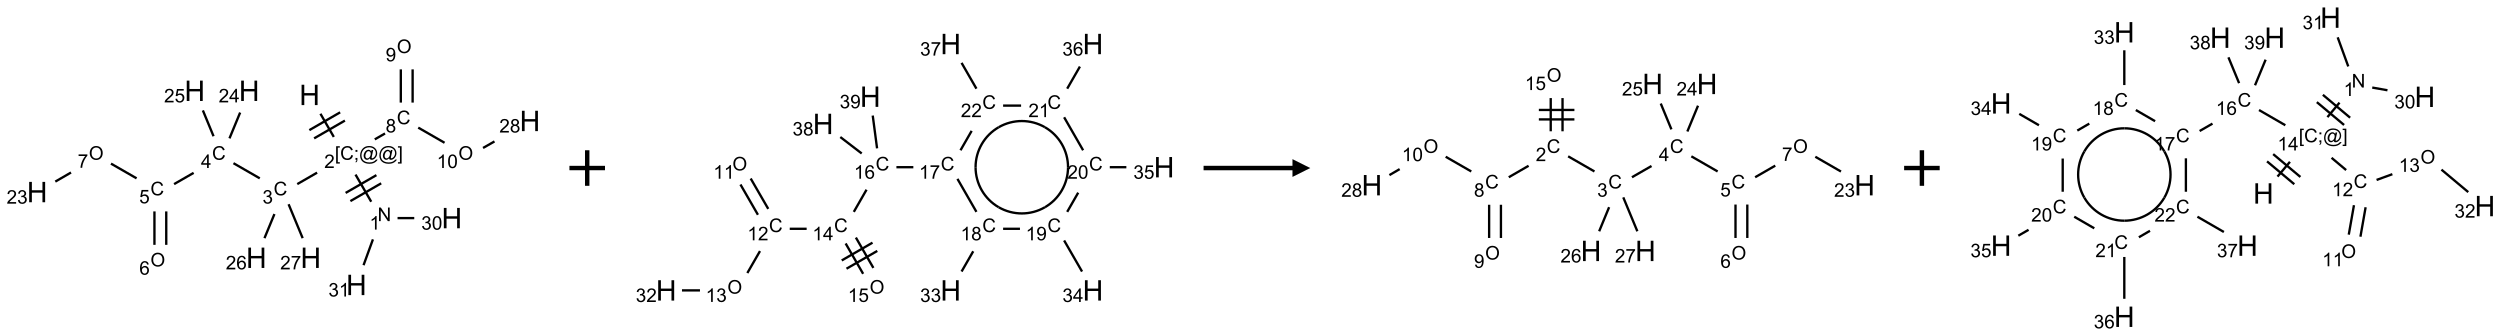 <?xml version="1.0" encoding="UTF-8"?>
<svg xmlns="http://www.w3.org/2000/svg" xmlns:xlink="http://www.w3.org/1999/xlink" width="1406" height="189" viewBox="0 0 1406 189">
<defs>
<g>
<g id="glyph-0-0">
<path d="M 2 0 L 2 -10 L 10 -10 L 10 0 Z M 2.25 -0.25 L 9.75 -0.25 L 9.75 -9.75 L 2.25 -9.75 Z M 2.25 -0.25 "/>
</g>
<g id="glyph-0-1">
<path d="M 1.281 0 L 1.281 -11.453 L 2.797 -11.453 L 2.797 -6.75 L 8.75 -6.75 L 8.75 -11.453 L 10.266 -11.453 L 10.266 0 L 8.75 0 L 8.75 -5.398 L 2.797 -5.398 L 2.797 0 Z M 1.281 0 "/>
</g>
<g id="glyph-1-0">
<path d="M 1.332 0 L 1.332 -6.668 L 6.668 -6.668 L 6.668 0 Z M 1.5 -0.168 L 6.5 -0.168 L 6.5 -6.5 L 1.5 -6.5 Z M 1.5 -0.168 "/>
</g>
<g id="glyph-1-1">
<path d="M 0.723 2.121 L 0.723 -7.637 L 2.793 -7.637 L 2.793 -6.859 L 1.66 -6.859 L 1.66 1.344 L 2.793 1.344 L 2.793 2.121 Z M 0.723 2.121 "/>
</g>
<g id="glyph-1-2">
<path d="M 6.27 -2.676 L 7.281 -2.422 C 7.07 -1.594 6.688 -0.961 6.137 -0.523 C 5.586 -0.086 4.914 0.129 4.121 0.129 C 3.297 0.129 2.629 -0.039 2.113 -0.371 C 1.598 -0.707 1.203 -1.191 0.934 -1.828 C 0.664 -2.465 0.531 -3.145 0.531 -3.875 C 0.531 -4.672 0.684 -5.363 0.988 -5.957 C 1.293 -6.547 1.723 -6.996 2.285 -7.305 C 2.844 -7.613 3.461 -7.766 4.137 -7.766 C 4.898 -7.766 5.543 -7.57 6.062 -7.184 C 6.582 -6.793 6.945 -6.246 7.152 -5.543 L 6.156 -5.309 C 5.98 -5.863 5.723 -6.266 5.387 -6.52 C 5.051 -6.773 4.625 -6.902 4.113 -6.902 C 3.527 -6.902 3.039 -6.762 2.645 -6.48 C 2.25 -6.199 1.973 -5.82 1.812 -5.348 C 1.652 -4.871 1.574 -4.383 1.574 -3.879 C 1.574 -3.23 1.668 -2.664 1.855 -2.18 C 2.047 -1.695 2.34 -1.332 2.738 -1.094 C 3.137 -0.855 3.57 -0.734 4.035 -0.734 C 4.602 -0.734 5.082 -0.898 5.473 -1.223 C 5.867 -1.551 6.133 -2.035 6.27 -2.676 Z M 6.27 -2.676 "/>
</g>
<g id="glyph-1-3">
<path d="M 0.949 -4.465 L 0.949 -5.531 L 2.016 -5.531 L 2.016 -4.465 Z M 0.949 0 L 0.949 -1.066 L 2.016 -1.066 L 2.016 0 C 2.016 0.391 1.945 0.711 1.809 0.949 C 1.668 1.191 1.449 1.379 1.145 1.512 L 0.887 1.109 C 1.082 1.023 1.23 0.895 1.324 0.727 C 1.418 0.559 1.469 0.316 1.48 0 Z M 0.949 0 "/>
</g>
<g id="glyph-1-4">
<path d="M 6.047 -0.848 C 5.82 -0.59 5.57 -0.379 5.289 -0.223 C 5.008 -0.062 4.73 0.016 4.449 0.016 C 4.141 0.016 3.84 -0.074 3.547 -0.254 C 3.254 -0.434 3.02 -0.715 2.836 -1.09 C 2.652 -1.465 2.562 -1.875 2.562 -2.324 C 2.562 -2.875 2.703 -3.43 2.988 -3.98 C 3.27 -4.535 3.621 -4.953 4.043 -5.23 C 4.461 -5.508 4.871 -5.645 5.266 -5.645 C 5.566 -5.645 5.855 -5.566 6.129 -5.41 C 6.402 -5.25 6.641 -5.012 6.84 -4.688 L 7.016 -5.496 L 7.949 -5.496 L 7.199 -2 C 7.094 -1.516 7.043 -1.246 7.043 -1.191 C 7.043 -1.098 7.078 -1.02 7.148 -0.949 C 7.219 -0.883 7.305 -0.848 7.406 -0.848 C 7.59 -0.848 7.832 -0.953 8.129 -1.168 C 8.527 -1.445 8.84 -1.816 9.07 -2.285 C 9.301 -2.75 9.418 -3.234 9.418 -3.73 C 9.418 -4.309 9.27 -4.852 8.973 -5.355 C 8.676 -5.859 8.23 -6.262 7.645 -6.562 C 7.055 -6.863 6.406 -7.016 5.691 -7.016 C 4.879 -7.016 4.137 -6.824 3.465 -6.445 C 2.793 -6.066 2.273 -5.52 1.902 -4.809 C 1.535 -4.098 1.348 -3.34 1.348 -2.527 C 1.348 -1.676 1.535 -0.941 1.902 -0.328 C 2.273 0.285 2.809 0.742 3.508 1.035 C 4.207 1.328 4.984 1.473 5.832 1.473 C 6.742 1.473 7.504 1.32 8.121 1.016 C 8.734 0.711 9.195 0.34 9.5 -0.098 L 10.441 -0.098 C 10.266 0.266 9.961 0.637 9.531 1.016 C 9.102 1.395 8.59 1.695 7.996 1.914 C 7.402 2.133 6.688 2.246 5.848 2.246 C 5.078 2.246 4.367 2.145 3.715 1.949 C 3.066 1.75 2.512 1.453 2.051 1.055 C 1.594 0.656 1.25 0.199 1.016 -0.316 C 0.723 -0.973 0.578 -1.684 0.578 -2.441 C 0.578 -3.289 0.75 -4.098 1.098 -4.863 C 1.523 -5.805 2.125 -6.527 2.902 -7.027 C 3.684 -7.527 4.629 -7.777 5.738 -7.777 C 6.602 -7.777 7.375 -7.602 8.059 -7.246 C 8.746 -6.895 9.285 -6.371 9.684 -5.672 C 10.02 -5.07 10.188 -4.418 10.188 -3.715 C 10.188 -2.707 9.832 -1.812 9.125 -1.031 C 8.492 -0.328 7.801 0.02 7.051 0.02 C 6.812 0.02 6.617 -0.016 6.473 -0.09 C 6.324 -0.16 6.215 -0.266 6.145 -0.402 C 6.102 -0.488 6.066 -0.637 6.047 -0.848 Z M 3.527 -2.262 C 3.527 -1.785 3.641 -1.414 3.863 -1.152 C 4.09 -0.887 4.348 -0.754 4.641 -0.754 C 4.836 -0.754 5.039 -0.812 5.254 -0.93 C 5.469 -1.047 5.676 -1.219 5.871 -1.449 C 6.066 -1.676 6.23 -1.969 6.355 -2.32 C 6.48 -2.672 6.543 -3.027 6.543 -3.379 C 6.543 -3.852 6.426 -4.219 6.191 -4.48 C 5.957 -4.738 5.672 -4.871 5.332 -4.871 C 5.109 -4.871 4.902 -4.812 4.707 -4.699 C 4.512 -4.586 4.32 -4.406 4.137 -4.156 C 3.953 -3.906 3.805 -3.602 3.691 -3.246 C 3.582 -2.887 3.527 -2.559 3.527 -2.262 Z M 3.527 -2.262 "/>
</g>
<g id="glyph-1-5">
<path d="M 2.27 2.121 L 0.203 2.121 L 0.203 1.344 L 1.332 1.344 L 1.332 -6.859 L 0.203 -6.859 L 0.203 -7.637 L 2.27 -7.637 Z M 2.27 2.121 "/>
</g>
<g id="glyph-1-6">
<path d="M 5.371 -0.902 L 5.371 0 L 0.324 0 C 0.316 -0.227 0.352 -0.441 0.434 -0.652 C 0.562 -0.996 0.766 -1.332 1.051 -1.668 C 1.332 -2 1.742 -2.387 2.277 -2.824 C 3.105 -3.504 3.668 -4.043 3.957 -4.441 C 4.25 -4.84 4.395 -5.215 4.395 -5.566 C 4.395 -5.938 4.262 -6.254 3.996 -6.508 C 3.73 -6.762 3.387 -6.891 2.957 -6.891 C 2.508 -6.891 2.145 -6.754 1.875 -6.484 C 1.605 -6.215 1.469 -5.84 1.465 -5.359 L 0.5 -5.457 C 0.566 -6.176 0.812 -6.727 1.246 -7.102 C 1.676 -7.477 2.254 -7.668 2.98 -7.668 C 3.711 -7.668 4.293 -7.465 4.719 -7.059 C 5.145 -6.652 5.359 -6.148 5.359 -5.547 C 5.359 -5.242 5.297 -4.941 5.172 -4.645 C 5.047 -4.352 4.84 -4.039 4.551 -3.715 C 4.262 -3.387 3.777 -2.938 3.105 -2.371 C 2.543 -1.898 2.18 -1.578 2.02 -1.41 C 1.859 -1.242 1.73 -1.07 1.625 -0.902 Z M 5.371 -0.902 "/>
</g>
<g id="glyph-1-7">
<path d="M 0.812 0 L 0.812 -7.637 L 1.848 -7.637 L 5.859 -1.641 L 5.859 -7.637 L 6.828 -7.637 L 6.828 0 L 5.793 0 L 1.781 -6 L 1.781 0 Z M 0.812 0 "/>
</g>
<g id="glyph-1-8">
<path d="M 3.973 0 L 3.035 0 L 3.035 -5.973 C 2.809 -5.758 2.516 -5.543 2.148 -5.328 C 1.781 -5.113 1.453 -4.953 1.16 -4.844 L 1.16 -5.75 C 1.684 -5.996 2.145 -6.297 2.535 -6.645 C 2.93 -6.996 3.207 -7.336 3.371 -7.668 L 3.973 -7.668 Z M 3.973 0 "/>
</g>
<g id="glyph-1-9">
<path d="M 0.449 -2.016 L 1.387 -2.141 C 1.492 -1.609 1.676 -1.227 1.934 -0.992 C 2.191 -0.758 2.508 -0.641 2.879 -0.641 C 3.32 -0.641 3.695 -0.793 3.996 -1.098 C 4.301 -1.402 4.453 -1.781 4.453 -2.234 C 4.453 -2.664 4.312 -3.02 4.031 -3.301 C 3.75 -3.578 3.391 -3.719 2.957 -3.719 C 2.781 -3.719 2.562 -3.684 2.297 -3.613 L 2.402 -4.438 C 2.465 -4.43 2.516 -4.426 2.551 -4.426 C 2.949 -4.426 3.312 -4.531 3.629 -4.738 C 3.949 -4.949 4.109 -5.27 4.109 -5.703 C 4.109 -6.047 3.992 -6.332 3.762 -6.559 C 3.527 -6.785 3.227 -6.895 2.859 -6.895 C 2.496 -6.895 2.191 -6.781 1.949 -6.551 C 1.707 -6.324 1.547 -5.98 1.48 -5.52 L 0.543 -5.688 C 0.656 -6.316 0.918 -6.805 1.324 -7.148 C 1.73 -7.492 2.234 -7.668 2.84 -7.668 C 3.254 -7.668 3.641 -7.578 3.988 -7.398 C 4.34 -7.219 4.609 -6.977 4.793 -6.668 C 4.98 -6.359 5.074 -6.031 5.074 -5.684 C 5.074 -5.352 4.984 -5.051 4.809 -4.781 C 4.629 -4.512 4.367 -4.297 4.02 -4.137 C 4.473 -4.031 4.824 -3.816 5.074 -3.488 C 5.324 -3.16 5.449 -2.75 5.449 -2.254 C 5.449 -1.59 5.203 -1.023 4.719 -0.559 C 4.234 -0.098 3.617 0.137 2.875 0.137 C 2.203 0.137 1.648 -0.062 1.207 -0.465 C 0.762 -0.863 0.512 -1.379 0.449 -2.016 Z M 0.449 -2.016 "/>
</g>
<g id="glyph-1-10">
<path d="M 0.441 -3.766 C 0.441 -4.668 0.535 -5.395 0.723 -5.945 C 0.906 -6.496 1.184 -6.922 1.551 -7.219 C 1.918 -7.516 2.375 -7.668 2.934 -7.668 C 3.344 -7.668 3.703 -7.586 4.012 -7.418 C 4.32 -7.254 4.574 -7.016 4.777 -6.707 C 4.977 -6.395 5.137 -6.016 5.25 -5.57 C 5.363 -5.125 5.422 -4.523 5.422 -3.766 C 5.422 -2.871 5.328 -2.148 5.145 -1.598 C 4.961 -1.047 4.688 -0.621 4.32 -0.32 C 3.953 -0.02 3.492 0.129 2.934 0.129 C 2.195 0.129 1.617 -0.133 1.199 -0.66 C 0.695 -1.297 0.441 -2.332 0.441 -3.766 Z M 1.406 -3.766 C 1.406 -2.512 1.555 -1.68 1.848 -1.262 C 2.141 -0.848 2.5 -0.641 2.934 -0.641 C 3.363 -0.641 3.727 -0.848 4.02 -1.266 C 4.312 -1.684 4.457 -2.516 4.457 -3.766 C 4.457 -5.023 4.312 -5.859 4.02 -6.27 C 3.727 -6.684 3.359 -6.891 2.922 -6.891 C 2.492 -6.891 2.148 -6.707 1.891 -6.344 C 1.566 -5.879 1.406 -5.02 1.406 -3.766 Z M 1.406 -3.766 "/>
</g>
<g id="glyph-1-11">
<path d="M 3.449 0 L 3.449 -1.828 L 0.137 -1.828 L 0.137 -2.688 L 3.621 -7.637 L 4.387 -7.637 L 4.387 -2.688 L 5.418 -2.688 L 5.418 -1.828 L 4.387 -1.828 L 4.387 0 Z M 3.449 -2.688 L 3.449 -6.129 L 1.059 -2.688 Z M 3.449 -2.688 "/>
</g>
<g id="glyph-1-12">
<path d="M 0.441 -2 L 1.426 -2.082 C 1.5 -1.605 1.668 -1.242 1.934 -1.004 C 2.199 -0.762 2.52 -0.641 2.895 -0.641 C 3.348 -0.641 3.73 -0.812 4.043 -1.152 C 4.355 -1.492 4.512 -1.941 4.512 -2.504 C 4.512 -3.039 4.359 -3.461 4.059 -3.77 C 3.758 -4.078 3.367 -4.234 2.879 -4.234 C 2.578 -4.234 2.305 -4.164 2.062 -4.027 C 1.82 -3.891 1.629 -3.715 1.488 -3.496 L 0.609 -3.609 L 1.348 -7.531 L 5.145 -7.531 L 5.145 -6.637 L 2.098 -6.637 L 1.688 -4.582 C 2.145 -4.902 2.625 -5.062 3.129 -5.062 C 3.797 -5.062 4.359 -4.832 4.816 -4.371 C 5.277 -3.91 5.504 -3.312 5.504 -2.59 C 5.504 -1.898 5.305 -1.301 4.902 -0.797 C 4.41 -0.18 3.742 0.129 2.895 0.129 C 2.199 0.129 1.633 -0.062 1.195 -0.453 C 0.758 -0.844 0.504 -1.359 0.441 -2 Z M 0.441 -2 "/>
</g>
<g id="glyph-1-13">
<path d="M 0.516 -3.719 C 0.516 -4.984 0.855 -5.977 1.535 -6.695 C 2.215 -7.414 3.094 -7.77 4.172 -7.77 C 4.875 -7.77 5.512 -7.602 6.078 -7.266 C 6.645 -6.93 7.074 -6.461 7.371 -5.855 C 7.668 -5.254 7.816 -4.57 7.816 -3.809 C 7.816 -3.035 7.66 -2.34 7.348 -1.73 C 7.035 -1.117 6.594 -0.656 6.02 -0.34 C 5.449 -0.027 4.828 0.129 4.168 0.129 C 3.449 0.129 2.805 -0.043 2.238 -0.391 C 1.672 -0.738 1.246 -1.211 0.953 -1.812 C 0.66 -2.414 0.516 -3.047 0.516 -3.719 Z M 1.559 -3.703 C 1.559 -2.781 1.805 -2.059 2.301 -1.527 C 2.793 -1 3.414 -0.734 4.16 -0.734 C 4.922 -0.734 5.547 -1 6.039 -1.535 C 6.531 -2.07 6.777 -2.828 6.777 -3.812 C 6.777 -4.434 6.672 -4.977 6.461 -5.441 C 6.25 -5.902 5.945 -6.262 5.539 -6.52 C 5.133 -6.773 4.68 -6.902 4.176 -6.902 C 3.461 -6.902 2.848 -6.656 2.332 -6.164 C 1.816 -5.672 1.559 -4.852 1.559 -3.703 Z M 1.559 -3.703 "/>
</g>
<g id="glyph-1-14">
<path d="M 5.309 -5.766 L 4.375 -5.691 C 4.293 -6.059 4.172 -6.328 4.02 -6.496 C 3.766 -6.762 3.453 -6.895 3.082 -6.895 C 2.785 -6.895 2.523 -6.812 2.297 -6.645 C 2 -6.43 1.77 -6.117 1.598 -5.703 C 1.43 -5.289 1.34 -4.703 1.332 -3.938 C 1.559 -4.281 1.836 -4.535 2.16 -4.703 C 2.488 -4.871 2.828 -4.953 3.188 -4.953 C 3.812 -4.953 4.344 -4.723 4.785 -4.262 C 5.223 -3.801 5.441 -3.207 5.441 -2.48 C 5.441 -2 5.34 -1.555 5.133 -1.145 C 4.926 -0.73 4.641 -0.418 4.281 -0.199 C 3.922 0.02 3.512 0.129 3.051 0.129 C 2.27 0.129 1.633 -0.156 1.141 -0.73 C 0.648 -1.305 0.402 -2.254 0.402 -3.574 C 0.402 -5.051 0.672 -6.121 1.219 -6.793 C 1.695 -7.375 2.336 -7.668 3.141 -7.668 C 3.742 -7.668 4.234 -7.5 4.617 -7.16 C 5 -6.824 5.23 -6.359 5.309 -5.766 Z M 1.48 -2.473 C 1.48 -2.152 1.547 -1.844 1.684 -1.547 C 1.82 -1.25 2.016 -1.027 2.262 -0.871 C 2.508 -0.719 2.766 -0.641 3.035 -0.641 C 3.434 -0.641 3.773 -0.801 4.059 -1.121 C 4.344 -1.441 4.484 -1.875 4.484 -2.422 C 4.484 -2.949 4.344 -3.367 4.062 -3.668 C 3.781 -3.973 3.426 -4.125 3 -4.125 C 2.578 -4.125 2.219 -3.973 1.922 -3.668 C 1.625 -3.363 1.48 -2.969 1.48 -2.473 Z M 1.48 -2.473 "/>
</g>
<g id="glyph-1-15">
<path d="M 0.504 -6.637 L 0.504 -7.535 L 5.449 -7.535 L 5.449 -6.809 C 4.961 -6.289 4.48 -5.602 4.004 -4.746 C 3.527 -3.887 3.156 -3.004 2.895 -2.098 C 2.707 -1.461 2.59 -0.762 2.535 0 L 1.574 0 C 1.582 -0.602 1.703 -1.328 1.926 -2.176 C 2.152 -3.027 2.477 -3.848 2.898 -4.637 C 3.32 -5.426 3.77 -6.094 4.246 -6.637 Z M 0.504 -6.637 "/>
</g>
<g id="glyph-1-16">
<path d="M 1.887 -4.141 C 1.496 -4.281 1.207 -4.484 1.02 -4.75 C 0.832 -5.016 0.738 -5.328 0.738 -5.699 C 0.738 -6.254 0.938 -6.719 1.34 -7.098 C 1.738 -7.477 2.27 -7.668 2.934 -7.668 C 3.598 -7.668 4.137 -7.473 4.543 -7.086 C 4.949 -6.699 5.152 -6.227 5.152 -5.672 C 5.152 -5.316 5.059 -5.008 4.871 -4.746 C 4.688 -4.484 4.406 -4.281 4.027 -4.141 C 4.496 -3.988 4.852 -3.742 5.098 -3.402 C 5.34 -3.062 5.465 -2.656 5.465 -2.184 C 5.465 -1.531 5.234 -0.98 4.77 -0.535 C 4.309 -0.09 3.703 0.129 2.949 0.129 C 2.195 0.129 1.586 -0.094 1.125 -0.539 C 0.664 -0.984 0.434 -1.543 0.434 -2.207 C 0.434 -2.703 0.559 -3.121 0.809 -3.457 C 1.062 -3.793 1.422 -4.02 1.887 -4.141 Z M 1.699 -5.73 C 1.699 -5.367 1.812 -5.074 2.047 -4.844 C 2.281 -4.613 2.582 -4.5 2.953 -4.5 C 3.312 -4.5 3.609 -4.613 3.84 -4.84 C 4.07 -5.066 4.188 -5.348 4.188 -5.676 C 4.188 -6.02 4.07 -6.309 3.832 -6.543 C 3.594 -6.777 3.297 -6.895 2.941 -6.895 C 2.586 -6.895 2.289 -6.781 2.051 -6.551 C 1.816 -6.324 1.699 -6.047 1.699 -5.73 Z M 1.395 -2.203 C 1.395 -1.938 1.461 -1.676 1.586 -1.426 C 1.711 -1.176 1.902 -0.984 2.152 -0.848 C 2.402 -0.711 2.672 -0.641 2.957 -0.641 C 3.406 -0.641 3.777 -0.785 4.066 -1.074 C 4.359 -1.363 4.504 -1.727 4.504 -2.172 C 4.504 -2.625 4.355 -2.996 4.055 -3.293 C 3.754 -3.586 3.379 -3.734 2.926 -3.734 C 2.484 -3.734 2.121 -3.59 1.832 -3.297 C 1.543 -3.004 1.395 -2.641 1.395 -2.203 Z M 1.395 -2.203 "/>
</g>
<g id="glyph-1-17">
<path d="M 0.582 -1.766 L 1.484 -1.848 C 1.562 -1.426 1.707 -1.117 1.922 -0.926 C 2.137 -0.734 2.414 -0.641 2.75 -0.641 C 3.039 -0.641 3.289 -0.707 3.508 -0.84 C 3.727 -0.973 3.902 -1.148 4.043 -1.367 C 4.18 -1.586 4.297 -1.887 4.391 -2.262 C 4.484 -2.637 4.531 -3.016 4.531 -3.406 C 4.531 -3.449 4.531 -3.512 4.527 -3.594 C 4.34 -3.297 4.082 -3.055 3.758 -2.867 C 3.434 -2.68 3.082 -2.59 2.703 -2.59 C 2.07 -2.59 1.535 -2.816 1.098 -3.277 C 0.66 -3.734 0.441 -4.34 0.441 -5.09 C 0.441 -5.863 0.672 -6.484 1.129 -6.957 C 1.586 -7.43 2.156 -7.668 2.844 -7.668 C 3.34 -7.668 3.793 -7.531 4.207 -7.266 C 4.617 -7 4.93 -6.617 5.145 -6.121 C 5.355 -5.629 5.465 -4.91 5.465 -3.973 C 5.465 -2.996 5.359 -2.223 5.145 -1.645 C 4.934 -1.066 4.617 -0.625 4.199 -0.324 C 3.781 -0.02 3.293 0.129 2.73 0.129 C 2.133 0.129 1.645 -0.035 1.266 -0.367 C 0.887 -0.699 0.66 -1.164 0.582 -1.766 Z M 4.422 -5.137 C 4.422 -5.676 4.277 -6.102 3.992 -6.418 C 3.707 -6.734 3.359 -6.891 2.957 -6.891 C 2.543 -6.891 2.18 -6.719 1.871 -6.379 C 1.562 -6.039 1.406 -5.598 1.406 -5.059 C 1.406 -4.57 1.555 -4.176 1.848 -3.871 C 2.141 -3.566 2.5 -3.418 2.934 -3.418 C 3.367 -3.418 3.723 -3.57 4.004 -3.871 C 4.281 -4.176 4.422 -4.598 4.422 -5.137 Z M 4.422 -5.137 "/>
</g>
</g>
</defs>
<path fill="none" stroke-width="0.033" stroke-linecap="butt" stroke-linejoin="miter" stroke="rgb(0%, 0%, 0%)" stroke-opacity="1" stroke-miterlimit="10" d="M 3.983 0.899 L 4.171 1.225 " transform="matrix(40, 0, 0, 40, 20.898, 28.018)"/>
<path fill="none" stroke-width="0.033" stroke-linecap="butt" stroke-linejoin="miter" stroke="rgb(0%, 0%, 0%)" stroke-opacity="1" stroke-miterlimit="10" d="M 3.894 1.245 L 4.327 0.995 " transform="matrix(40, 0, 0, 40, 20.898, 28.018)"/>
<path fill="none" stroke-width="0.033" stroke-linecap="butt" stroke-linejoin="miter" stroke="rgb(0%, 0%, 0%)" stroke-opacity="1" stroke-miterlimit="10" d="M 3.827 1.129 L 4.26 0.879 " transform="matrix(40, 0, 0, 40, 20.898, 28.018)"/>
<path fill="none" stroke-width="0.033" stroke-linecap="butt" stroke-linejoin="miter" stroke="rgb(0%, 0%, 0%)" stroke-opacity="1" stroke-miterlimit="10" d="M 4.476 1.754 L 4.697 2.136 " transform="matrix(40, 0, 0, 40, 20.898, 28.018)"/>
<path fill="none" stroke-width="0.033" stroke-linecap="butt" stroke-linejoin="miter" stroke="rgb(0%, 0%, 0%)" stroke-opacity="1" stroke-miterlimit="10" d="M 4.404 2.127 L 4.837 1.877 " transform="matrix(40, 0, 0, 40, 20.898, 28.018)"/>
<path fill="none" stroke-width="0.033" stroke-linecap="butt" stroke-linejoin="miter" stroke="rgb(0%, 0%, 0%)" stroke-opacity="1" stroke-miterlimit="10" d="M 4.337 2.012 L 4.77 1.762 " transform="matrix(40, 0, 0, 40, 20.898, 28.018)"/>
<path fill="none" stroke-width="0.033" stroke-linecap="butt" stroke-linejoin="miter" stroke="rgb(0%, 0%, 0%)" stroke-opacity="1" stroke-miterlimit="10" d="M 5.067 2.366 L 5.302 2.366 " transform="matrix(40, 0, 0, 40, 20.898, 28.018)"/>
<path fill="none" stroke-width="0.033" stroke-linecap="butt" stroke-linejoin="miter" stroke="rgb(0%, 0%, 0%)" stroke-opacity="1" stroke-miterlimit="10" d="M 4.721 2.665 L 4.589 3.028 " transform="matrix(40, 0, 0, 40, 20.898, 28.018)"/>
<path fill="none" stroke-width="0.033" stroke-linecap="butt" stroke-linejoin="miter" stroke="rgb(0%, 0%, 0%)" stroke-opacity="1" stroke-miterlimit="10" d="M 3.936 1.727 L 3.657 1.888 " transform="matrix(40, 0, 0, 40, 20.898, 28.018)"/>
<path fill="none" stroke-width="0.033" stroke-linecap="butt" stroke-linejoin="miter" stroke="rgb(0%, 0%, 0%)" stroke-opacity="1" stroke-miterlimit="10" d="M 3.13 1.807 L 2.76 1.594 " transform="matrix(40, 0, 0, 40, 20.898, 28.018)"/>
<path fill="none" stroke-width="0.033" stroke-linecap="butt" stroke-linejoin="miter" stroke="rgb(0%, 0%, 0%)" stroke-opacity="1" stroke-miterlimit="10" d="M 2.2 1.73 L 1.925 1.888 " transform="matrix(40, 0, 0, 40, 20.898, 28.018)"/>
<path fill="none" stroke-width="0.033" stroke-linecap="butt" stroke-linejoin="miter" stroke="rgb(0%, 0%, 0%)" stroke-opacity="1" stroke-miterlimit="10" d="M 1.649 2.272 L 1.649 2.742 " transform="matrix(40, 0, 0, 40, 20.898, 28.018)"/>
<path fill="none" stroke-width="0.033" stroke-linecap="butt" stroke-linejoin="miter" stroke="rgb(0%, 0%, 0%)" stroke-opacity="1" stroke-miterlimit="10" d="M 1.815 2.272 L 1.815 2.742 " transform="matrix(40, 0, 0, 40, 20.898, 28.018)"/>
<path fill="none" stroke-width="0.033" stroke-linecap="butt" stroke-linejoin="miter" stroke="rgb(0%, 0%, 0%)" stroke-opacity="1" stroke-miterlimit="10" d="M 1.398 1.807 L 1.038 1.6 " transform="matrix(40, 0, 0, 40, 20.898, 28.018)"/>
<path fill="none" stroke-width="0.033" stroke-linecap="butt" stroke-linejoin="miter" stroke="rgb(0%, 0%, 0%)" stroke-opacity="1" stroke-miterlimit="10" d="M 0.476 1.725 L 0.255 1.853 " transform="matrix(40, 0, 0, 40, 20.898, 28.018)"/>
<path fill="none" stroke-width="0.033" stroke-linecap="butt" stroke-linejoin="miter" stroke="rgb(0%, 0%, 0%)" stroke-opacity="1" stroke-miterlimit="10" d="M 2.704 1.245 L 2.854 0.882 " transform="matrix(40, 0, 0, 40, 20.898, 28.018)"/>
<path fill="none" stroke-width="0.033" stroke-linecap="butt" stroke-linejoin="miter" stroke="rgb(0%, 0%, 0%)" stroke-opacity="1" stroke-miterlimit="10" d="M 2.48 1.215 L 2.33 0.852 " transform="matrix(40, 0, 0, 40, 20.898, 28.018)"/>
<path fill="none" stroke-width="0.033" stroke-linecap="butt" stroke-linejoin="miter" stroke="rgb(0%, 0%, 0%)" stroke-opacity="1" stroke-miterlimit="10" d="M 3.336 2.309 L 3.196 2.648 " transform="matrix(40, 0, 0, 40, 20.898, 28.018)"/>
<path fill="none" stroke-width="0.033" stroke-linecap="butt" stroke-linejoin="miter" stroke="rgb(0%, 0%, 0%)" stroke-opacity="1" stroke-miterlimit="10" d="M 3.535 2.171 L 3.733 2.648 " transform="matrix(40, 0, 0, 40, 20.898, 28.018)"/>
<path fill="none" stroke-width="0.033" stroke-linecap="butt" stroke-linejoin="miter" stroke="rgb(0%, 0%, 0%)" stroke-opacity="1" stroke-miterlimit="10" d="M 4.747 1.259 L 4.891 1.176 " transform="matrix(40, 0, 0, 40, 20.898, 28.018)"/>
<path fill="none" stroke-width="0.033" stroke-linecap="butt" stroke-linejoin="miter" stroke="rgb(0%, 0%, 0%)" stroke-opacity="1" stroke-miterlimit="10" d="M 5.279 0.742 L 5.279 0.275 " transform="matrix(40, 0, 0, 40, 20.898, 28.018)"/>
<path fill="none" stroke-width="0.033" stroke-linecap="butt" stroke-linejoin="miter" stroke="rgb(0%, 0%, 0%)" stroke-opacity="1" stroke-miterlimit="10" d="M 5.113 0.742 L 5.113 0.275 " transform="matrix(40, 0, 0, 40, 20.898, 28.018)"/>
<path fill="none" stroke-width="0.033" stroke-linecap="butt" stroke-linejoin="miter" stroke="rgb(0%, 0%, 0%)" stroke-opacity="1" stroke-miterlimit="10" d="M 5.358 1.094 L 5.728 1.307 " transform="matrix(40, 0, 0, 40, 20.898, 28.018)"/>
<path fill="none" stroke-width="0.033" stroke-linecap="butt" stroke-linejoin="miter" stroke="rgb(0%, 0%, 0%)" stroke-opacity="1" stroke-miterlimit="10" d="M 6.269 1.38 L 6.43 1.288 " transform="matrix(40, 0, 0, 40, 20.898, 28.018)"/>
<g fill="rgb(0%, 0%, 0%)" fill-opacity="1">
<use xlink:href="#glyph-0-1" x="168.332" y="59.105"/>
</g>
<g fill="rgb(0%, 0%, 0%)" fill-opacity="1">
<use xlink:href="#glyph-1-1" x="188.316" y="89.871"/>
<use xlink:href="#glyph-1-2" x="191.28" y="89.871"/>
<use xlink:href="#glyph-1-3" x="198.983" y="89.871"/>
<use xlink:href="#glyph-1-4" x="201.947" y="89.871"/>
<use xlink:href="#glyph-1-4" x="212.775" y="89.871"/>
<use xlink:href="#glyph-1-5" x="223.603" y="89.871"/>
</g>
<g fill="rgb(0%, 0%, 0%)" fill-opacity="1">
<use xlink:href="#glyph-1-6" x="182.34" y="94.5"/>
</g>
<g fill="rgb(0%, 0%, 0%)" fill-opacity="1">
<use xlink:href="#glyph-1-7" x="212.34" y="124.371"/>
</g>
<g fill="rgb(0%, 0%, 0%)" fill-opacity="1">
<use xlink:href="#glyph-1-8" x="207.84" y="129.141"/>
</g>
<g fill="rgb(0%, 0%, 0%)" fill-opacity="1">
<use xlink:href="#glyph-0-1" x="248.332" y="128.387"/>
</g>
<g fill="rgb(0%, 0%, 0%)" fill-opacity="1">
<use xlink:href="#glyph-1-9" x="236.922" y="129.18"/>
<use xlink:href="#glyph-1-10" x="242.854" y="129.18"/>
</g>
<g fill="rgb(0%, 0%, 0%)" fill-opacity="1">
<use xlink:href="#glyph-0-1" x="194.648" y="165.973"/>
</g>
<g fill="rgb(0%, 0%, 0%)" fill-opacity="1">
<use xlink:href="#glyph-1-9" x="184.691" y="166.766"/>
<use xlink:href="#glyph-1-8" x="190.624" y="166.766"/>
</g>
<g fill="rgb(0%, 0%, 0%)" fill-opacity="1">
<use xlink:href="#glyph-1-2" x="153.871" y="109.863"/>
</g>
<g fill="rgb(0%, 0%, 0%)" fill-opacity="1">
<use xlink:href="#glyph-1-9" x="147.617" y="114.5"/>
</g>
<g fill="rgb(0%, 0%, 0%)" fill-opacity="1">
<use xlink:href="#glyph-1-2" x="119.23" y="89.863"/>
</g>
<g fill="rgb(0%, 0%, 0%)" fill-opacity="1">
<use xlink:href="#glyph-1-11" x="113.008" y="94.469"/>
</g>
<g fill="rgb(0%, 0%, 0%)" fill-opacity="1">
<use xlink:href="#glyph-1-2" x="84.586" y="109.863"/>
</g>
<g fill="rgb(0%, 0%, 0%)" fill-opacity="1">
<use xlink:href="#glyph-1-12" x="78.277" y="114.367"/>
</g>
<g fill="rgb(0%, 0%, 0%)" fill-opacity="1">
<use xlink:href="#glyph-1-13" x="84.602" y="149.867"/>
</g>
<g fill="rgb(0%, 0%, 0%)" fill-opacity="1">
<use xlink:href="#glyph-1-14" x="78.34" y="154.5"/>
</g>
<g fill="rgb(0%, 0%, 0%)" fill-opacity="1">
<use xlink:href="#glyph-1-13" x="49.961" y="89.867"/>
</g>
<g fill="rgb(0%, 0%, 0%)" fill-opacity="1">
<use xlink:href="#glyph-1-15" x="43.695" y="94.371"/>
</g>
<g fill="rgb(0%, 0%, 0%)" fill-opacity="1">
<use xlink:href="#glyph-0-1" x="15.125" y="113.746"/>
</g>
<g fill="rgb(0%, 0%, 0%)" fill-opacity="1">
<use xlink:href="#glyph-1-6" x="3.695" y="114.539"/>
<use xlink:href="#glyph-1-9" x="9.628" y="114.539"/>
</g>
<g fill="rgb(0%, 0%, 0%)" fill-opacity="1">
<use xlink:href="#glyph-0-1" x="134.355" y="56.789"/>
</g>
<g fill="rgb(0%, 0%, 0%)" fill-opacity="1">
<use xlink:href="#glyph-1-6" x="122.957" y="57.582"/>
<use xlink:href="#glyph-1-11" x="128.889" y="57.582"/>
</g>
<g fill="rgb(0%, 0%, 0%)" fill-opacity="1">
<use xlink:href="#glyph-0-1" x="103.742" y="56.789"/>
</g>
<g fill="rgb(0%, 0%, 0%)" fill-opacity="1">
<use xlink:href="#glyph-1-6" x="92.254" y="57.582"/>
<use xlink:href="#glyph-1-12" x="98.186" y="57.582"/>
</g>
<g fill="rgb(0%, 0%, 0%)" fill-opacity="1">
<use xlink:href="#glyph-0-1" x="138.383" y="150.699"/>
</g>
<g fill="rgb(0%, 0%, 0%)" fill-opacity="1">
<use xlink:href="#glyph-1-6" x="126.957" y="151.492"/>
<use xlink:href="#glyph-1-14" x="132.889" y="151.492"/>
</g>
<g fill="rgb(0%, 0%, 0%)" fill-opacity="1">
<use xlink:href="#glyph-0-1" x="168.996" y="150.699"/>
</g>
<g fill="rgb(0%, 0%, 0%)" fill-opacity="1">
<use xlink:href="#glyph-1-6" x="157.566" y="151.492"/>
<use xlink:href="#glyph-1-15" x="163.499" y="151.492"/>
</g>
<g fill="rgb(0%, 0%, 0%)" fill-opacity="1">
<use xlink:href="#glyph-1-2" x="223.152" y="69.863"/>
</g>
<g fill="rgb(0%, 0%, 0%)" fill-opacity="1">
<use xlink:href="#glyph-1-16" x="216.887" y="74.5"/>
</g>
<g fill="rgb(0%, 0%, 0%)" fill-opacity="1">
<use xlink:href="#glyph-1-13" x="223.168" y="29.867"/>
</g>
<g fill="rgb(0%, 0%, 0%)" fill-opacity="1">
<use xlink:href="#glyph-1-17" x="216.883" y="34.5"/>
</g>
<g fill="rgb(0%, 0%, 0%)" fill-opacity="1">
<use xlink:href="#glyph-1-13" x="257.809" y="89.867"/>
</g>
<g fill="rgb(0%, 0%, 0%)" fill-opacity="1">
<use xlink:href="#glyph-1-8" x="245.633" y="94.5"/>
<use xlink:href="#glyph-1-10" x="251.565" y="94.5"/>
</g>
<g fill="rgb(0%, 0%, 0%)" fill-opacity="1">
<use xlink:href="#glyph-0-1" x="292.254" y="73.746"/>
</g>
<g fill="rgb(0%, 0%, 0%)" fill-opacity="1">
<use xlink:href="#glyph-1-6" x="280.805" y="74.539"/>
<use xlink:href="#glyph-1-16" x="286.737" y="74.539"/>
</g>
<path fill="none" stroke-width="0.062" stroke-linecap="butt" stroke-linejoin="miter" stroke="rgb(0%, 0%, 0%)" stroke-opacity="1" stroke-miterlimit="10" d="M -0 0 L 0.5 0 M 0.25 -0.25 L 0.25 0.25 " transform="matrix(40, 0, 0, 40, 320.25, 94.5)"/>
<path fill="none" stroke-width="0.033" stroke-linecap="butt" stroke-linejoin="miter" stroke="rgb(0%, 0%, 0%)" stroke-opacity="1" stroke-miterlimit="10" d="M 1.044 1.975 L 1.29 2.401 " transform="matrix(40, 0, 0, 40, 374.664, 24.754)"/>
<path fill="none" stroke-width="0.033" stroke-linecap="butt" stroke-linejoin="miter" stroke="rgb(0%, 0%, 0%)" stroke-opacity="1" stroke-miterlimit="10" d="M 1.188 1.891 L 1.435 2.318 " transform="matrix(40, 0, 0, 40, 374.664, 24.754)"/>
<path fill="none" stroke-width="0.033" stroke-linecap="butt" stroke-linejoin="miter" stroke="rgb(0%, 0%, 0%)" stroke-opacity="1" stroke-miterlimit="10" d="M 1.319 2.911 L 1.141 3.22 " transform="matrix(40, 0, 0, 40, 374.664, 24.754)"/>
<path fill="none" stroke-width="0.033" stroke-linecap="butt" stroke-linejoin="miter" stroke="rgb(0%, 0%, 0%)" stroke-opacity="1" stroke-miterlimit="10" d="M 0.475 3.464 L 0.222 3.464 " transform="matrix(40, 0, 0, 40, 374.664, 24.754)"/>
<path fill="none" stroke-width="0.033" stroke-linecap="butt" stroke-linejoin="miter" stroke="rgb(0%, 0%, 0%)" stroke-opacity="1" stroke-miterlimit="10" d="M 1.737 2.598 L 1.975 2.598 " transform="matrix(40, 0, 0, 40, 374.664, 24.754)"/>
<path fill="none" stroke-width="0.033" stroke-linecap="butt" stroke-linejoin="miter" stroke="rgb(0%, 0%, 0%)" stroke-opacity="1" stroke-miterlimit="10" d="M 2.523 2.804 L 2.769 3.231 " transform="matrix(40, 0, 0, 40, 374.664, 24.754)"/>
<path fill="none" stroke-width="0.033" stroke-linecap="butt" stroke-linejoin="miter" stroke="rgb(0%, 0%, 0%)" stroke-opacity="1" stroke-miterlimit="10" d="M 2.667 2.721 L 2.913 3.148 " transform="matrix(40, 0, 0, 40, 374.664, 24.754)"/>
<path fill="none" stroke-width="0.033" stroke-linecap="butt" stroke-linejoin="miter" stroke="rgb(0%, 0%, 0%)" stroke-opacity="1" stroke-miterlimit="10" d="M 2.535 3.159 L 2.968 2.909 " transform="matrix(40, 0, 0, 40, 374.664, 24.754)"/>
<path fill="none" stroke-width="0.033" stroke-linecap="butt" stroke-linejoin="miter" stroke="rgb(0%, 0%, 0%)" stroke-opacity="1" stroke-miterlimit="10" d="M 2.468 3.043 L 2.901 2.793 " transform="matrix(40, 0, 0, 40, 374.664, 24.754)"/>
<path fill="none" stroke-width="0.033" stroke-linecap="butt" stroke-linejoin="miter" stroke="rgb(0%, 0%, 0%)" stroke-opacity="1" stroke-miterlimit="10" d="M 2.638 2.36 L 2.817 2.048 " transform="matrix(40, 0, 0, 40, 374.664, 24.754)"/>
<path fill="none" stroke-width="0.033" stroke-linecap="butt" stroke-linejoin="miter" stroke="rgb(0%, 0%, 0%)" stroke-opacity="1" stroke-miterlimit="10" d="M 3.237 1.732 L 3.475 1.732 " transform="matrix(40, 0, 0, 40, 374.664, 24.754)"/>
<path fill="none" stroke-width="0.033" stroke-linecap="butt" stroke-linejoin="miter" stroke="rgb(0%, 0%, 0%)" stroke-opacity="1" stroke-miterlimit="10" d="M 4.095 1.896 L 4.362 2.36 " transform="matrix(40, 0, 0, 40, 374.664, 24.754)"/>
<path fill="none" stroke-width="0.033" stroke-linecap="butt" stroke-linejoin="miter" stroke="rgb(0%, 0%, 0%)" stroke-opacity="1" stroke-miterlimit="10" d="M 4.317 2.914 L 4.153 3.199 " transform="matrix(40, 0, 0, 40, 374.664, 24.754)"/>
<path fill="none" stroke-width="0.033" stroke-linecap="butt" stroke-linejoin="miter" stroke="rgb(0%, 0%, 0%)" stroke-opacity="1" stroke-miterlimit="10" d="M 4.737 2.598 L 4.974 2.598 " transform="matrix(40, 0, 0, 40, 374.664, 24.754)"/>
<path fill="none" stroke-width="0.033" stroke-linecap="butt" stroke-linejoin="miter" stroke="rgb(0%, 0%, 0%)" stroke-opacity="1" stroke-miterlimit="10" d="M 5.595 2.762 L 5.847 3.199 " transform="matrix(40, 0, 0, 40, 374.664, 24.754)"/>
<path fill="none" stroke-width="0.033" stroke-linecap="butt" stroke-linejoin="miter" stroke="rgb(0%, 0%, 0%)" stroke-opacity="1" stroke-miterlimit="10" d="M 5.638 2.36 L 5.793 2.09 " transform="matrix(40, 0, 0, 40, 374.664, 24.754)"/>
<path fill="none" stroke-width="0.033" stroke-linecap="butt" stroke-linejoin="miter" stroke="rgb(0%, 0%, 0%)" stroke-opacity="1" stroke-miterlimit="10" d="M 6.237 1.732 L 6.47 1.732 " transform="matrix(40, 0, 0, 40, 374.664, 24.754)"/>
<path fill="none" stroke-width="0.033" stroke-linecap="butt" stroke-linejoin="miter" stroke="rgb(0%, 0%, 0%)" stroke-opacity="1" stroke-miterlimit="10" d="M 5.862 1.494 L 5.595 1.03 " transform="matrix(40, 0, 0, 40, 374.664, 24.754)"/>
<path fill="none" stroke-width="0.033" stroke-linecap="butt" stroke-linejoin="miter" stroke="rgb(0%, 0%, 0%)" stroke-opacity="1" stroke-miterlimit="10" d="M 5.638 0.628 L 5.817 0.317 " transform="matrix(40, 0, 0, 40, 374.664, 24.754)"/>
<path fill="none" stroke-width="0.033" stroke-linecap="butt" stroke-linejoin="miter" stroke="rgb(0%, 0%, 0%)" stroke-opacity="1" stroke-miterlimit="10" d="M 4.99 0.866 L 4.737 0.866 " transform="matrix(40, 0, 0, 40, 374.664, 24.754)"/>
<path fill="none" stroke-width="0.033" stroke-linecap="butt" stroke-linejoin="miter" stroke="rgb(0%, 0%, 0%)" stroke-opacity="1" stroke-miterlimit="10" d="M 4.295 1.221 L 4.138 1.494 " transform="matrix(40, 0, 0, 40, 374.664, 24.754)"/>
<path fill="none" stroke-width="0.033" stroke-linecap="butt" stroke-linejoin="miter" stroke="rgb(0%, 0%, 0%)" stroke-opacity="1" stroke-miterlimit="10" d="M 4.362 0.628 L 4.153 0.265 " transform="matrix(40, 0, 0, 40, 374.664, 24.754)"/>
<path fill="none" stroke-width="0.033" stroke-linecap="butt" stroke-linejoin="miter" stroke="rgb(0%, 0%, 0%)" stroke-opacity="1" stroke-miterlimit="10" d="M 2.749 1.539 L 2.448 1.308 " transform="matrix(40, 0, 0, 40, 374.664, 24.754)"/>
<path fill="none" stroke-width="0.033" stroke-linecap="butt" stroke-linejoin="miter" stroke="rgb(0%, 0%, 0%)" stroke-opacity="1" stroke-miterlimit="10" d="M 2.965 1.467 L 2.904 1.006 " transform="matrix(40, 0, 0, 40, 374.664, 24.754)"/>
<path fill="none" stroke-width="0.033" stroke-linecap="butt" stroke-linejoin="miter" stroke="rgb(0%, 0%, 0%)" stroke-opacity="1" stroke-miterlimit="10" d="M 4.675 2.295 C 4.474 2.179 4.35 1.964 4.35 1.732 " transform="matrix(40, 0, 0, 40, 374.664, 24.754)"/>
<path fill="none" stroke-width="0.033" stroke-linecap="butt" stroke-linejoin="miter" stroke="rgb(0%, 0%, 0%)" stroke-opacity="1" stroke-miterlimit="10" d="M 5.325 2.295 C 5.124 2.411 4.876 2.411 4.675 2.295 " transform="matrix(40, 0, 0, 40, 374.664, 24.754)"/>
<path fill="none" stroke-width="0.033" stroke-linecap="butt" stroke-linejoin="miter" stroke="rgb(0%, 0%, 0%)" stroke-opacity="1" stroke-miterlimit="10" d="M 5.65 1.732 C 5.65 1.964 5.526 2.179 5.325 2.295 " transform="matrix(40, 0, 0, 40, 374.664, 24.754)"/>
<path fill="none" stroke-width="0.033" stroke-linecap="butt" stroke-linejoin="miter" stroke="rgb(0%, 0%, 0%)" stroke-opacity="1" stroke-miterlimit="10" d="M 5.325 1.17 C 5.526 1.286 5.65 1.5 5.65 1.732 " transform="matrix(40, 0, 0, 40, 374.664, 24.754)"/>
<path fill="none" stroke-width="0.033" stroke-linecap="butt" stroke-linejoin="miter" stroke="rgb(0%, 0%, 0%)" stroke-opacity="1" stroke-miterlimit="10" d="M 4.675 1.17 C 4.876 1.054 5.124 1.054 5.325 1.17 " transform="matrix(40, 0, 0, 40, 374.664, 24.754)"/>
<path fill="none" stroke-width="0.033" stroke-linecap="butt" stroke-linejoin="miter" stroke="rgb(0%, 0%, 0%)" stroke-opacity="1" stroke-miterlimit="10" d="M 4.35 1.732 C 4.35 1.5 4.474 1.286 4.675 1.17 " transform="matrix(40, 0, 0, 40, 374.664, 24.754)"/>
<g fill="rgb(0%, 0%, 0%)" fill-opacity="1">
<use xlink:href="#glyph-1-13" x="411.91" y="95.883"/>
</g>
<g fill="rgb(0%, 0%, 0%)" fill-opacity="1">
<use xlink:href="#glyph-1-8" x="401.184" y="100.516"/>
<use xlink:href="#glyph-1-8" x="407.116" y="100.516"/>
</g>
<g fill="rgb(0%, 0%, 0%)" fill-opacity="1">
<use xlink:href="#glyph-1-2" x="432.445" y="130.523"/>
</g>
<g fill="rgb(0%, 0%, 0%)" fill-opacity="1">
<use xlink:href="#glyph-1-8" x="420.34" y="135.156"/>
<use xlink:href="#glyph-1-6" x="426.272" y="135.156"/>
</g>
<g fill="rgb(0%, 0%, 0%)" fill-opacity="1">
<use xlink:href="#glyph-1-13" x="409.086" y="165.168"/>
</g>
<g fill="rgb(0%, 0%, 0%)" fill-opacity="1">
<use xlink:href="#glyph-1-8" x="396.887" y="169.797"/>
<use xlink:href="#glyph-1-9" x="402.819" y="169.797"/>
</g>
<g fill="rgb(0%, 0%, 0%)" fill-opacity="1">
<use xlink:href="#glyph-0-1" x="368.891" y="169.047"/>
</g>
<g fill="rgb(0%, 0%, 0%)" fill-opacity="1">
<use xlink:href="#glyph-1-9" x="357.535" y="169.836"/>
<use xlink:href="#glyph-1-6" x="363.467" y="169.836"/>
</g>
<g fill="rgb(0%, 0%, 0%)" fill-opacity="1">
<use xlink:href="#glyph-1-2" x="469.07" y="130.523"/>
</g>
<g fill="rgb(0%, 0%, 0%)" fill-opacity="1">
<use xlink:href="#glyph-1-8" x="456.918" y="135.156"/>
<use xlink:href="#glyph-1-11" x="462.85" y="135.156"/>
</g>
<g fill="rgb(0%, 0%, 0%)" fill-opacity="1">
<use xlink:href="#glyph-1-13" x="489.086" y="165.168"/>
</g>
<g fill="rgb(0%, 0%, 0%)" fill-opacity="1">
<use xlink:href="#glyph-1-8" x="476.828" y="169.797"/>
<use xlink:href="#glyph-1-12" x="482.76" y="169.797"/>
</g>
<g fill="rgb(0%, 0%, 0%)" fill-opacity="1">
<use xlink:href="#glyph-1-2" x="492.445" y="95.879"/>
</g>
<g fill="rgb(0%, 0%, 0%)" fill-opacity="1">
<use xlink:href="#glyph-1-8" x="480.266" y="100.516"/>
<use xlink:href="#glyph-1-14" x="486.198" y="100.516"/>
</g>
<g fill="rgb(0%, 0%, 0%)" fill-opacity="1">
<use xlink:href="#glyph-1-2" x="529.07" y="95.879"/>
</g>
<g fill="rgb(0%, 0%, 0%)" fill-opacity="1">
<use xlink:href="#glyph-1-8" x="516.887" y="100.516"/>
<use xlink:href="#glyph-1-15" x="522.819" y="100.516"/>
</g>
<g fill="rgb(0%, 0%, 0%)" fill-opacity="1">
<use xlink:href="#glyph-1-2" x="552.445" y="130.523"/>
</g>
<g fill="rgb(0%, 0%, 0%)" fill-opacity="1">
<use xlink:href="#glyph-1-8" x="540.246" y="135.156"/>
<use xlink:href="#glyph-1-16" x="546.178" y="135.156"/>
</g>
<g fill="rgb(0%, 0%, 0%)" fill-opacity="1">
<use xlink:href="#glyph-0-1" x="528.891" y="169.047"/>
</g>
<g fill="rgb(0%, 0%, 0%)" fill-opacity="1">
<use xlink:href="#glyph-1-9" x="517.457" y="169.836"/>
<use xlink:href="#glyph-1-9" x="523.389" y="169.836"/>
</g>
<g fill="rgb(0%, 0%, 0%)" fill-opacity="1">
<use xlink:href="#glyph-1-2" x="589.07" y="130.523"/>
</g>
<g fill="rgb(0%, 0%, 0%)" fill-opacity="1">
<use xlink:href="#glyph-1-8" x="576.871" y="135.156"/>
<use xlink:href="#glyph-1-17" x="582.803" y="135.156"/>
</g>
<g fill="rgb(0%, 0%, 0%)" fill-opacity="1">
<use xlink:href="#glyph-0-1" x="608.891" y="169.047"/>
</g>
<g fill="rgb(0%, 0%, 0%)" fill-opacity="1">
<use xlink:href="#glyph-1-9" x="597.488" y="169.836"/>
<use xlink:href="#glyph-1-11" x="603.421" y="169.836"/>
</g>
<g fill="rgb(0%, 0%, 0%)" fill-opacity="1">
<use xlink:href="#glyph-1-2" x="612.445" y="95.879"/>
</g>
<g fill="rgb(0%, 0%, 0%)" fill-opacity="1">
<use xlink:href="#glyph-1-6" x="600.289" y="100.516"/>
<use xlink:href="#glyph-1-10" x="606.221" y="100.516"/>
</g>
<g fill="rgb(0%, 0%, 0%)" fill-opacity="1">
<use xlink:href="#glyph-0-1" x="648.891" y="99.762"/>
</g>
<g fill="rgb(0%, 0%, 0%)" fill-opacity="1">
<use xlink:href="#glyph-1-9" x="637.402" y="100.555"/>
<use xlink:href="#glyph-1-12" x="643.335" y="100.555"/>
</g>
<g fill="rgb(0%, 0%, 0%)" fill-opacity="1">
<use xlink:href="#glyph-1-2" x="589.07" y="61.238"/>
</g>
<g fill="rgb(0%, 0%, 0%)" fill-opacity="1">
<use xlink:href="#glyph-1-6" x="578.363" y="65.875"/>
<use xlink:href="#glyph-1-8" x="584.296" y="65.875"/>
</g>
<g fill="rgb(0%, 0%, 0%)" fill-opacity="1">
<use xlink:href="#glyph-0-1" x="608.891" y="30.48"/>
</g>
<g fill="rgb(0%, 0%, 0%)" fill-opacity="1">
<use xlink:href="#glyph-1-9" x="597.465" y="31.273"/>
<use xlink:href="#glyph-1-14" x="603.397" y="31.273"/>
</g>
<g fill="rgb(0%, 0%, 0%)" fill-opacity="1">
<use xlink:href="#glyph-1-2" x="552.445" y="61.238"/>
</g>
<g fill="rgb(0%, 0%, 0%)" fill-opacity="1">
<use xlink:href="#glyph-1-6" x="540.344" y="65.875"/>
<use xlink:href="#glyph-1-6" x="546.276" y="65.875"/>
</g>
<g fill="rgb(0%, 0%, 0%)" fill-opacity="1">
<use xlink:href="#glyph-0-1" x="528.891" y="30.48"/>
</g>
<g fill="rgb(0%, 0%, 0%)" fill-opacity="1">
<use xlink:href="#glyph-1-9" x="517.457" y="31.273"/>
<use xlink:href="#glyph-1-15" x="523.389" y="31.273"/>
</g>
<g fill="rgb(0%, 0%, 0%)" fill-opacity="1">
<use xlink:href="#glyph-0-1" x="457.156" y="75.414"/>
</g>
<g fill="rgb(0%, 0%, 0%)" fill-opacity="1">
<use xlink:href="#glyph-1-9" x="445.707" y="76.207"/>
<use xlink:href="#glyph-1-16" x="451.639" y="76.207"/>
</g>
<g fill="rgb(0%, 0%, 0%)" fill-opacity="1">
<use xlink:href="#glyph-0-1" x="483.672" y="60.105"/>
</g>
<g fill="rgb(0%, 0%, 0%)" fill-opacity="1">
<use xlink:href="#glyph-1-9" x="472.223" y="60.898"/>
<use xlink:href="#glyph-1-17" x="478.155" y="60.898"/>
</g>
<path fill-rule="nonzero" fill="rgb(0%, 0%, 0%)" fill-opacity="1" d="M 676.887 95.75 L 726.887 95.75 L 726.887 99.5 L 736.887 94.5 L 726.887 89.5 L 726.887 93.25 L 676.887 93.25 "/>
<path fill="none" stroke-width="0.033" stroke-linecap="butt" stroke-linejoin="miter" stroke="rgb(0%, 0%, 0%)" stroke-opacity="1" stroke-miterlimit="10" d="M 2.76 1.094 L 3.13 1.307 " transform="matrix(40, 0, 0, 40, 771.527, 44.156)"/>
<path fill="none" stroke-width="0.033" stroke-linecap="butt" stroke-linejoin="miter" stroke="rgb(0%, 0%, 0%)" stroke-opacity="1" stroke-miterlimit="10" d="M 3.657 1.388 L 3.932 1.23 " transform="matrix(40, 0, 0, 40, 771.527, 44.156)"/>
<path fill="none" stroke-width="0.033" stroke-linecap="butt" stroke-linejoin="miter" stroke="rgb(0%, 0%, 0%)" stroke-opacity="1" stroke-miterlimit="10" d="M 4.492 1.094 L 4.862 1.307 " transform="matrix(40, 0, 0, 40, 771.527, 44.156)"/>
<path fill="none" stroke-width="0.033" stroke-linecap="butt" stroke-linejoin="miter" stroke="rgb(0%, 0%, 0%)" stroke-opacity="1" stroke-miterlimit="10" d="M 5.113 1.772 L 5.113 2.242 " transform="matrix(40, 0, 0, 40, 771.527, 44.156)"/>
<path fill="none" stroke-width="0.033" stroke-linecap="butt" stroke-linejoin="miter" stroke="rgb(0%, 0%, 0%)" stroke-opacity="1" stroke-miterlimit="10" d="M 5.279 1.772 L 5.279 2.242 " transform="matrix(40, 0, 0, 40, 771.527, 44.156)"/>
<path fill="none" stroke-width="0.033" stroke-linecap="butt" stroke-linejoin="miter" stroke="rgb(0%, 0%, 0%)" stroke-opacity="1" stroke-miterlimit="10" d="M 5.389 1.388 L 5.672 1.225 " transform="matrix(40, 0, 0, 40, 771.527, 44.156)"/>
<path fill="none" stroke-width="0.033" stroke-linecap="butt" stroke-linejoin="miter" stroke="rgb(0%, 0%, 0%)" stroke-opacity="1" stroke-miterlimit="10" d="M 6.235 1.1 L 6.596 1.308 " transform="matrix(40, 0, 0, 40, 771.527, 44.156)"/>
<path fill="none" stroke-width="0.033" stroke-linecap="butt" stroke-linejoin="miter" stroke="rgb(0%, 0%, 0%)" stroke-opacity="1" stroke-miterlimit="10" d="M 4.436 0.745 L 4.586 0.382 " transform="matrix(40, 0, 0, 40, 771.527, 44.156)"/>
<path fill="none" stroke-width="0.033" stroke-linecap="butt" stroke-linejoin="miter" stroke="rgb(0%, 0%, 0%)" stroke-opacity="1" stroke-miterlimit="10" d="M 4.212 0.715 L 4.062 0.352 " transform="matrix(40, 0, 0, 40, 771.527, 44.156)"/>
<path fill="none" stroke-width="0.033" stroke-linecap="butt" stroke-linejoin="miter" stroke="rgb(0%, 0%, 0%)" stroke-opacity="1" stroke-miterlimit="10" d="M 3.336 1.809 L 3.196 2.148 " transform="matrix(40, 0, 0, 40, 771.527, 44.156)"/>
<path fill="none" stroke-width="0.033" stroke-linecap="butt" stroke-linejoin="miter" stroke="rgb(0%, 0%, 0%)" stroke-opacity="1" stroke-miterlimit="10" d="M 3.535 1.671 L 3.733 2.148 " transform="matrix(40, 0, 0, 40, 771.527, 44.156)"/>
<path fill="none" stroke-width="0.033" stroke-linecap="butt" stroke-linejoin="miter" stroke="rgb(0%, 0%, 0%)" stroke-opacity="1" stroke-miterlimit="10" d="M 2.204 1.227 L 1.925 1.388 " transform="matrix(40, 0, 0, 40, 771.527, 44.156)"/>
<path fill="none" stroke-width="0.033" stroke-linecap="butt" stroke-linejoin="miter" stroke="rgb(0%, 0%, 0%)" stroke-opacity="1" stroke-miterlimit="10" d="M 1.649 1.775 L 1.649 2.242 " transform="matrix(40, 0, 0, 40, 771.527, 44.156)"/>
<path fill="none" stroke-width="0.033" stroke-linecap="butt" stroke-linejoin="miter" stroke="rgb(0%, 0%, 0%)" stroke-opacity="1" stroke-miterlimit="10" d="M 1.815 1.775 L 1.815 2.242 " transform="matrix(40, 0, 0, 40, 771.527, 44.156)"/>
<path fill="none" stroke-width="0.033" stroke-linecap="butt" stroke-linejoin="miter" stroke="rgb(0%, 0%, 0%)" stroke-opacity="1" stroke-miterlimit="10" d="M 1.398 1.307 L 1.038 1.1 " transform="matrix(40, 0, 0, 40, 771.527, 44.156)"/>
<path fill="none" stroke-width="0.033" stroke-linecap="butt" stroke-linejoin="miter" stroke="rgb(0%, 0%, 0%)" stroke-opacity="1" stroke-miterlimit="10" d="M 0.391 1.274 L 0.247 1.358 " transform="matrix(40, 0, 0, 40, 771.527, 44.156)"/>
<path fill="none" stroke-width="0.033" stroke-linecap="butt" stroke-linejoin="miter" stroke="rgb(0%, 0%, 0%)" stroke-opacity="1" stroke-miterlimit="10" d="M 2.681 0.742 L 2.681 0.275 " transform="matrix(40, 0, 0, 40, 771.527, 44.156)"/>
<path fill="none" stroke-width="0.033" stroke-linecap="butt" stroke-linejoin="miter" stroke="rgb(0%, 0%, 0%)" stroke-opacity="1" stroke-miterlimit="10" d="M 2.515 0.742 L 2.515 0.275 " transform="matrix(40, 0, 0, 40, 771.527, 44.156)"/>
<path fill="none" stroke-width="0.033" stroke-linecap="butt" stroke-linejoin="miter" stroke="rgb(0%, 0%, 0%)" stroke-opacity="1" stroke-miterlimit="10" d="M 2.848 0.442 L 2.348 0.442 " transform="matrix(40, 0, 0, 40, 771.527, 44.156)"/>
<path fill="none" stroke-width="0.033" stroke-linecap="butt" stroke-linejoin="miter" stroke="rgb(0%, 0%, 0%)" stroke-opacity="1" stroke-miterlimit="10" d="M 2.848 0.575 L 2.348 0.575 " transform="matrix(40, 0, 0, 40, 771.527, 44.156)"/>
<g fill="rgb(0%, 0%, 0%)" fill-opacity="1">
<use xlink:href="#glyph-1-2" x="869.859" y="86"/>
</g>
<g fill="rgb(0%, 0%, 0%)" fill-opacity="1">
<use xlink:href="#glyph-1-6" x="863.688" y="90.637"/>
</g>
<g fill="rgb(0%, 0%, 0%)" fill-opacity="1">
<use xlink:href="#glyph-1-2" x="904.5" y="106"/>
</g>
<g fill="rgb(0%, 0%, 0%)" fill-opacity="1">
<use xlink:href="#glyph-1-9" x="898.246" y="110.637"/>
</g>
<g fill="rgb(0%, 0%, 0%)" fill-opacity="1">
<use xlink:href="#glyph-1-2" x="939.141" y="86"/>
</g>
<g fill="rgb(0%, 0%, 0%)" fill-opacity="1">
<use xlink:href="#glyph-1-11" x="932.918" y="90.605"/>
</g>
<g fill="rgb(0%, 0%, 0%)" fill-opacity="1">
<use xlink:href="#glyph-1-2" x="973.781" y="106"/>
</g>
<g fill="rgb(0%, 0%, 0%)" fill-opacity="1">
<use xlink:href="#glyph-1-12" x="967.473" y="110.504"/>
</g>
<g fill="rgb(0%, 0%, 0%)" fill-opacity="1">
<use xlink:href="#glyph-1-13" x="973.797" y="146.004"/>
</g>
<g fill="rgb(0%, 0%, 0%)" fill-opacity="1">
<use xlink:href="#glyph-1-14" x="967.535" y="150.637"/>
</g>
<g fill="rgb(0%, 0%, 0%)" fill-opacity="1">
<use xlink:href="#glyph-1-13" x="1008.438" y="86.004"/>
</g>
<g fill="rgb(0%, 0%, 0%)" fill-opacity="1">
<use xlink:href="#glyph-1-15" x="1002.168" y="90.508"/>
</g>
<g fill="rgb(0%, 0%, 0%)" fill-opacity="1">
<use xlink:href="#glyph-0-1" x="1042.883" y="109.883"/>
</g>
<g fill="rgb(0%, 0%, 0%)" fill-opacity="1">
<use xlink:href="#glyph-1-6" x="1031.449" y="110.676"/>
<use xlink:href="#glyph-1-9" x="1037.382" y="110.676"/>
</g>
<g fill="rgb(0%, 0%, 0%)" fill-opacity="1">
<use xlink:href="#glyph-0-1" x="954.266" y="52.93"/>
</g>
<g fill="rgb(0%, 0%, 0%)" fill-opacity="1">
<use xlink:href="#glyph-1-6" x="942.867" y="53.723"/>
<use xlink:href="#glyph-1-11" x="948.799" y="53.723"/>
</g>
<g fill="rgb(0%, 0%, 0%)" fill-opacity="1">
<use xlink:href="#glyph-0-1" x="923.652" y="52.93"/>
</g>
<g fill="rgb(0%, 0%, 0%)" fill-opacity="1">
<use xlink:href="#glyph-1-6" x="912.164" y="53.723"/>
<use xlink:href="#glyph-1-12" x="918.096" y="53.723"/>
</g>
<g fill="rgb(0%, 0%, 0%)" fill-opacity="1">
<use xlink:href="#glyph-0-1" x="889.012" y="146.84"/>
</g>
<g fill="rgb(0%, 0%, 0%)" fill-opacity="1">
<use xlink:href="#glyph-1-6" x="877.586" y="147.633"/>
<use xlink:href="#glyph-1-14" x="883.518" y="147.633"/>
</g>
<g fill="rgb(0%, 0%, 0%)" fill-opacity="1">
<use xlink:href="#glyph-0-1" x="919.625" y="146.84"/>
</g>
<g fill="rgb(0%, 0%, 0%)" fill-opacity="1">
<use xlink:href="#glyph-1-6" x="908.195" y="147.633"/>
<use xlink:href="#glyph-1-15" x="914.128" y="147.633"/>
</g>
<g fill="rgb(0%, 0%, 0%)" fill-opacity="1">
<use xlink:href="#glyph-1-2" x="835.215" y="106"/>
</g>
<g fill="rgb(0%, 0%, 0%)" fill-opacity="1">
<use xlink:href="#glyph-1-16" x="828.949" y="110.637"/>
</g>
<g fill="rgb(0%, 0%, 0%)" fill-opacity="1">
<use xlink:href="#glyph-1-13" x="835.23" y="146.004"/>
</g>
<g fill="rgb(0%, 0%, 0%)" fill-opacity="1">
<use xlink:href="#glyph-1-17" x="828.949" y="150.637"/>
</g>
<g fill="rgb(0%, 0%, 0%)" fill-opacity="1">
<use xlink:href="#glyph-1-13" x="800.59" y="86.004"/>
</g>
<g fill="rgb(0%, 0%, 0%)" fill-opacity="1">
<use xlink:href="#glyph-1-8" x="788.418" y="90.637"/>
<use xlink:href="#glyph-1-10" x="794.35" y="90.637"/>
</g>
<g fill="rgb(0%, 0%, 0%)" fill-opacity="1">
<use xlink:href="#glyph-0-1" x="765.754" y="109.883"/>
</g>
<g fill="rgb(0%, 0%, 0%)" fill-opacity="1">
<use xlink:href="#glyph-1-6" x="754.309" y="110.676"/>
<use xlink:href="#glyph-1-16" x="760.241" y="110.676"/>
</g>
<g fill="rgb(0%, 0%, 0%)" fill-opacity="1">
<use xlink:href="#glyph-1-13" x="869.875" y="46.004"/>
</g>
<g fill="rgb(0%, 0%, 0%)" fill-opacity="1">
<use xlink:href="#glyph-1-8" x="857.617" y="50.637"/>
<use xlink:href="#glyph-1-12" x="863.549" y="50.637"/>
</g>
<path fill="none" stroke-width="0.062" stroke-linecap="butt" stroke-linejoin="miter" stroke="rgb(0%, 0%, 0%)" stroke-opacity="1" stroke-miterlimit="10" d="M -0 0 L 0.5 0 M 0.25 -0.25 L 0.25 0.25 " transform="matrix(40, 0, 0, 40, 1070.879, 94.5)"/>
<path fill="none" stroke-width="0.033" stroke-linecap="butt" stroke-linejoin="miter" stroke="rgb(0%, 0%, 0%)" stroke-opacity="1" stroke-miterlimit="10" d="M 3.886 2.235 L 4.061 2.027 " transform="matrix(40, 0, 0, 40, 1125.426, 9.92)"/>
<path fill="none" stroke-width="0.033" stroke-linecap="butt" stroke-linejoin="miter" stroke="rgb(0%, 0%, 0%)" stroke-opacity="1" stroke-miterlimit="10" d="M 4.208 2.24 L 3.825 1.919 " transform="matrix(40, 0, 0, 40, 1125.426, 9.92)"/>
<path fill="none" stroke-width="0.033" stroke-linecap="butt" stroke-linejoin="miter" stroke="rgb(0%, 0%, 0%)" stroke-opacity="1" stroke-miterlimit="10" d="M 4.122 2.342 L 3.739 2.021 " transform="matrix(40, 0, 0, 40, 1125.426, 9.92)"/>
<path fill="none" stroke-width="0.033" stroke-linecap="butt" stroke-linejoin="miter" stroke="rgb(0%, 0%, 0%)" stroke-opacity="1" stroke-miterlimit="10" d="M 4.588 1.399 L 4.758 1.195 " transform="matrix(40, 0, 0, 40, 1125.426, 9.92)"/>
<path fill="none" stroke-width="0.033" stroke-linecap="butt" stroke-linejoin="miter" stroke="rgb(0%, 0%, 0%)" stroke-opacity="1" stroke-miterlimit="10" d="M 4.907 1.407 L 4.524 1.085 " transform="matrix(40, 0, 0, 40, 1125.426, 9.92)"/>
<path fill="none" stroke-width="0.033" stroke-linecap="butt" stroke-linejoin="miter" stroke="rgb(0%, 0%, 0%)" stroke-opacity="1" stroke-miterlimit="10" d="M 4.822 1.509 L 4.439 1.188 " transform="matrix(40, 0, 0, 40, 1125.426, 9.92)"/>
<path fill="none" stroke-width="0.033" stroke-linecap="butt" stroke-linejoin="miter" stroke="rgb(0%, 0%, 0%)" stroke-opacity="1" stroke-miterlimit="10" d="M 5.218 0.983 L 5.432 1.021 " transform="matrix(40, 0, 0, 40, 1125.426, 9.92)"/>
<path fill="none" stroke-width="0.033" stroke-linecap="butt" stroke-linejoin="miter" stroke="rgb(0%, 0%, 0%)" stroke-opacity="1" stroke-miterlimit="10" d="M 4.881 0.686 L 4.732 0.277 " transform="matrix(40, 0, 0, 40, 1125.426, 9.92)"/>
<path fill="none" stroke-width="0.033" stroke-linecap="butt" stroke-linejoin="miter" stroke="rgb(0%, 0%, 0%)" stroke-opacity="1" stroke-miterlimit="10" d="M 4.646 1.971 L 4.851 2.143 " transform="matrix(40, 0, 0, 40, 1125.426, 9.92)"/>
<path fill="none" stroke-width="0.033" stroke-linecap="butt" stroke-linejoin="miter" stroke="rgb(0%, 0%, 0%)" stroke-opacity="1" stroke-miterlimit="10" d="M 4.961 2.637 L 4.888 3.051 " transform="matrix(40, 0, 0, 40, 1125.426, 9.92)"/>
<path fill="none" stroke-width="0.033" stroke-linecap="butt" stroke-linejoin="miter" stroke="rgb(0%, 0%, 0%)" stroke-opacity="1" stroke-miterlimit="10" d="M 5.125 2.666 L 5.052 3.08 " transform="matrix(40, 0, 0, 40, 1125.426, 9.92)"/>
<path fill="none" stroke-width="0.033" stroke-linecap="butt" stroke-linejoin="miter" stroke="rgb(0%, 0%, 0%)" stroke-opacity="1" stroke-miterlimit="10" d="M 5.279 2.282 L 5.501 2.201 " transform="matrix(40, 0, 0, 40, 1125.426, 9.92)"/>
<path fill="none" stroke-width="0.033" stroke-linecap="butt" stroke-linejoin="miter" stroke="rgb(0%, 0%, 0%)" stroke-opacity="1" stroke-miterlimit="10" d="M 6.191 2.137 L 6.568 2.453 " transform="matrix(40, 0, 0, 40, 1125.426, 9.92)"/>
<path fill="none" stroke-width="0.033" stroke-linecap="butt" stroke-linejoin="miter" stroke="rgb(0%, 0%, 0%)" stroke-opacity="1" stroke-miterlimit="10" d="M 3.996 1.513 L 3.626 1.299 " transform="matrix(40, 0, 0, 40, 1125.426, 9.92)"/>
<path fill="none" stroke-width="0.033" stroke-linecap="butt" stroke-linejoin="miter" stroke="rgb(0%, 0%, 0%)" stroke-opacity="1" stroke-miterlimit="10" d="M 2.972 1.49 L 2.791 1.594 " transform="matrix(40, 0, 0, 40, 1125.426, 9.92)"/>
<path fill="none" stroke-width="0.033" stroke-linecap="butt" stroke-linejoin="miter" stroke="rgb(0%, 0%, 0%)" stroke-opacity="1" stroke-miterlimit="10" d="M 2.165 1.456 L 1.894 1.299 " transform="matrix(40, 0, 0, 40, 1125.426, 9.92)"/>
<path fill="none" stroke-width="0.033" stroke-linecap="butt" stroke-linejoin="miter" stroke="rgb(0%, 0%, 0%)" stroke-opacity="1" stroke-miterlimit="10" d="M 1.732 0.948 L 1.732 0.459 " transform="matrix(40, 0, 0, 40, 1125.426, 9.92)"/>
<path fill="none" stroke-width="0.033" stroke-linecap="butt" stroke-linejoin="miter" stroke="rgb(0%, 0%, 0%)" stroke-opacity="1" stroke-miterlimit="10" d="M 1.24 1.49 L 1.071 1.588 " transform="matrix(40, 0, 0, 40, 1125.426, 9.92)"/>
<path fill="none" stroke-width="0.033" stroke-linecap="butt" stroke-linejoin="miter" stroke="rgb(0%, 0%, 0%)" stroke-opacity="1" stroke-miterlimit="10" d="M 0.532 1.513 L 0.255 1.353 " transform="matrix(40, 0, 0, 40, 1125.426, 9.92)"/>
<path fill="none" stroke-width="0.033" stroke-linecap="butt" stroke-linejoin="miter" stroke="rgb(0%, 0%, 0%)" stroke-opacity="1" stroke-miterlimit="10" d="M 0.866 1.981 L 0.866 2.448 " transform="matrix(40, 0, 0, 40, 1125.426, 9.92)"/>
<path fill="none" stroke-width="0.033" stroke-linecap="butt" stroke-linejoin="miter" stroke="rgb(0%, 0%, 0%)" stroke-opacity="1" stroke-miterlimit="10" d="M 0.386 2.983 L 0.242 3.066 " transform="matrix(40, 0, 0, 40, 1125.426, 9.92)"/>
<path fill="none" stroke-width="0.033" stroke-linecap="butt" stroke-linejoin="miter" stroke="rgb(0%, 0%, 0%)" stroke-opacity="1" stroke-miterlimit="10" d="M 1.028 2.799 L 1.31 2.962 " transform="matrix(40, 0, 0, 40, 1125.426, 9.92)"/>
<path fill="none" stroke-width="0.033" stroke-linecap="butt" stroke-linejoin="miter" stroke="rgb(0%, 0%, 0%)" stroke-opacity="1" stroke-miterlimit="10" d="M 1.732 3.365 L 1.732 3.953 " transform="matrix(40, 0, 0, 40, 1125.426, 9.92)"/>
<path fill="none" stroke-width="0.033" stroke-linecap="butt" stroke-linejoin="miter" stroke="rgb(0%, 0%, 0%)" stroke-opacity="1" stroke-miterlimit="10" d="M 1.937 3.088 L 2.093 2.997 " transform="matrix(40, 0, 0, 40, 1125.426, 9.92)"/>
<path fill="none" stroke-width="0.033" stroke-linecap="butt" stroke-linejoin="miter" stroke="rgb(0%, 0%, 0%)" stroke-opacity="1" stroke-miterlimit="10" d="M 2.598 2.448 L 2.598 1.978 " transform="matrix(40, 0, 0, 40, 1125.426, 9.92)"/>
<path fill="none" stroke-width="0.033" stroke-linecap="butt" stroke-linejoin="miter" stroke="rgb(0%, 0%, 0%)" stroke-opacity="1" stroke-miterlimit="10" d="M 2.76 2.799 L 3.132 3.014 " transform="matrix(40, 0, 0, 40, 1125.426, 9.92)"/>
<path fill="none" stroke-width="0.033" stroke-linecap="butt" stroke-linejoin="miter" stroke="rgb(0%, 0%, 0%)" stroke-opacity="1" stroke-miterlimit="10" d="M 3.346 0.921 L 3.196 0.558 " transform="matrix(40, 0, 0, 40, 1125.426, 9.92)"/>
<path fill="none" stroke-width="0.033" stroke-linecap="butt" stroke-linejoin="miter" stroke="rgb(0%, 0%, 0%)" stroke-opacity="1" stroke-miterlimit="10" d="M 3.57 0.951 L 3.719 0.591 " transform="matrix(40, 0, 0, 40, 1125.426, 9.92)"/>
<path fill="none" stroke-width="0.033" stroke-linecap="butt" stroke-linejoin="miter" stroke="rgb(0%, 0%, 0%)" stroke-opacity="1" stroke-miterlimit="10" d="M 1.732 1.556 C 1.964 1.556 2.179 1.68 2.295 1.881 " transform="matrix(40, 0, 0, 40, 1125.426, 9.92)"/>
<path fill="none" stroke-width="0.033" stroke-linecap="butt" stroke-linejoin="miter" stroke="rgb(0%, 0%, 0%)" stroke-opacity="1" stroke-miterlimit="10" d="M 1.17 1.881 C 1.286 1.68 1.5 1.556 1.732 1.556 " transform="matrix(40, 0, 0, 40, 1125.426, 9.92)"/>
<path fill="none" stroke-width="0.033" stroke-linecap="butt" stroke-linejoin="miter" stroke="rgb(0%, 0%, 0%)" stroke-opacity="1" stroke-miterlimit="10" d="M 1.17 2.531 C 1.054 2.33 1.054 2.082 1.17 1.881 " transform="matrix(40, 0, 0, 40, 1125.426, 9.92)"/>
<path fill="none" stroke-width="0.033" stroke-linecap="butt" stroke-linejoin="miter" stroke="rgb(0%, 0%, 0%)" stroke-opacity="1" stroke-miterlimit="10" d="M 1.732 2.855 C 1.5 2.855 1.286 2.731 1.17 2.531 " transform="matrix(40, 0, 0, 40, 1125.426, 9.92)"/>
<path fill="none" stroke-width="0.033" stroke-linecap="butt" stroke-linejoin="miter" stroke="rgb(0%, 0%, 0%)" stroke-opacity="1" stroke-miterlimit="10" d="M 2.295 2.531 C 2.179 2.731 1.964 2.855 1.732 2.855 " transform="matrix(40, 0, 0, 40, 1125.426, 9.92)"/>
<path fill="none" stroke-width="0.033" stroke-linecap="butt" stroke-linejoin="miter" stroke="rgb(0%, 0%, 0%)" stroke-opacity="1" stroke-miterlimit="10" d="M 2.295 1.881 C 2.411 2.082 2.411 2.33 2.295 2.531 " transform="matrix(40, 0, 0, 40, 1125.426, 9.92)"/>
<g fill="rgb(0%, 0%, 0%)" fill-opacity="1">
<use xlink:href="#glyph-0-1" x="1267.148" y="114.52"/>
</g>
<g fill="rgb(0%, 0%, 0%)" fill-opacity="1">
<use xlink:href="#glyph-1-1" x="1292.844" y="80.004"/>
<use xlink:href="#glyph-1-2" x="1295.807" y="80.004"/>
<use xlink:href="#glyph-1-3" x="1303.51" y="80.004"/>
<use xlink:href="#glyph-1-4" x="1306.474" y="80.004"/>
<use xlink:href="#glyph-1-5" x="1317.302" y="80.004"/>
</g>
<g fill="rgb(0%, 0%, 0%)" fill-opacity="1">
<use xlink:href="#glyph-1-8" x="1280.883" y="84.629"/>
<use xlink:href="#glyph-1-11" x="1286.815" y="84.629"/>
</g>
<g fill="rgb(0%, 0%, 0%)" fill-opacity="1">
<use xlink:href="#glyph-1-7" x="1322.578" y="49.219"/>
</g>
<g fill="rgb(0%, 0%, 0%)" fill-opacity="1">
<use xlink:href="#glyph-1-8" x="1318.082" y="53.988"/>
</g>
<g fill="rgb(0%, 0%, 0%)" fill-opacity="1">
<use xlink:href="#glyph-0-1" x="1357.961" y="60.18"/>
</g>
<g fill="rgb(0%, 0%, 0%)" fill-opacity="1">
<use xlink:href="#glyph-1-9" x="1346.555" y="60.973"/>
<use xlink:href="#glyph-1-10" x="1352.487" y="60.973"/>
</g>
<g fill="rgb(0%, 0%, 0%)" fill-opacity="1">
<use xlink:href="#glyph-0-1" x="1304.891" y="15.648"/>
</g>
<g fill="rgb(0%, 0%, 0%)" fill-opacity="1">
<use xlink:href="#glyph-1-9" x="1294.93" y="16.441"/>
<use xlink:href="#glyph-1-8" x="1300.862" y="16.441"/>
</g>
<g fill="rgb(0%, 0%, 0%)" fill-opacity="1">
<use xlink:href="#glyph-1-2" x="1323.68" y="105.707"/>
</g>
<g fill="rgb(0%, 0%, 0%)" fill-opacity="1">
<use xlink:href="#glyph-1-8" x="1311.574" y="110.34"/>
<use xlink:href="#glyph-1-6" x="1317.507" y="110.34"/>
</g>
<g fill="rgb(0%, 0%, 0%)" fill-opacity="1">
<use xlink:href="#glyph-1-13" x="1316.75" y="145.102"/>
</g>
<g fill="rgb(0%, 0%, 0%)" fill-opacity="1">
<use xlink:href="#glyph-1-8" x="1306.023" y="149.734"/>
<use xlink:href="#glyph-1-8" x="1311.956" y="149.734"/>
</g>
<g fill="rgb(0%, 0%, 0%)" fill-opacity="1">
<use xlink:href="#glyph-1-13" x="1361.285" y="92.027"/>
</g>
<g fill="rgb(0%, 0%, 0%)" fill-opacity="1">
<use xlink:href="#glyph-1-8" x="1349.082" y="96.66"/>
<use xlink:href="#glyph-1-9" x="1355.014" y="96.66"/>
</g>
<g fill="rgb(0%, 0%, 0%)" fill-opacity="1">
<use xlink:href="#glyph-0-1" x="1391.73" y="121.621"/>
</g>
<g fill="rgb(0%, 0%, 0%)" fill-opacity="1">
<use xlink:href="#glyph-1-9" x="1380.375" y="122.41"/>
<use xlink:href="#glyph-1-6" x="1386.307" y="122.41"/>
</g>
<g fill="rgb(0%, 0%, 0%)" fill-opacity="1">
<use xlink:href="#glyph-1-2" x="1258.398" y="59.996"/>
</g>
<g fill="rgb(0%, 0%, 0%)" fill-opacity="1">
<use xlink:href="#glyph-1-8" x="1246.219" y="64.629"/>
<use xlink:href="#glyph-1-14" x="1252.151" y="64.629"/>
</g>
<g fill="rgb(0%, 0%, 0%)" fill-opacity="1">
<use xlink:href="#glyph-1-2" x="1223.758" y="79.996"/>
</g>
<g fill="rgb(0%, 0%, 0%)" fill-opacity="1">
<use xlink:href="#glyph-1-8" x="1211.57" y="84.629"/>
<use xlink:href="#glyph-1-15" x="1217.503" y="84.629"/>
</g>
<g fill="rgb(0%, 0%, 0%)" fill-opacity="1">
<use xlink:href="#glyph-1-2" x="1189.113" y="59.996"/>
</g>
<g fill="rgb(0%, 0%, 0%)" fill-opacity="1">
<use xlink:href="#glyph-1-8" x="1176.914" y="64.629"/>
<use xlink:href="#glyph-1-16" x="1182.846" y="64.629"/>
</g>
<g fill="rgb(0%, 0%, 0%)" fill-opacity="1">
<use xlink:href="#glyph-0-1" x="1188.934" y="23.879"/>
</g>
<g fill="rgb(0%, 0%, 0%)" fill-opacity="1">
<use xlink:href="#glyph-1-9" x="1177.5" y="24.668"/>
<use xlink:href="#glyph-1-9" x="1183.432" y="24.668"/>
</g>
<g fill="rgb(0%, 0%, 0%)" fill-opacity="1">
<use xlink:href="#glyph-1-2" x="1154.473" y="79.996"/>
</g>
<g fill="rgb(0%, 0%, 0%)" fill-opacity="1">
<use xlink:href="#glyph-1-8" x="1142.273" y="84.629"/>
<use xlink:href="#glyph-1-17" x="1148.206" y="84.629"/>
</g>
<g fill="rgb(0%, 0%, 0%)" fill-opacity="1">
<use xlink:href="#glyph-0-1" x="1119.652" y="63.879"/>
</g>
<g fill="rgb(0%, 0%, 0%)" fill-opacity="1">
<use xlink:href="#glyph-1-9" x="1108.25" y="64.668"/>
<use xlink:href="#glyph-1-11" x="1114.182" y="64.668"/>
</g>
<g fill="rgb(0%, 0%, 0%)" fill-opacity="1">
<use xlink:href="#glyph-1-2" x="1154.473" y="119.996"/>
</g>
<g fill="rgb(0%, 0%, 0%)" fill-opacity="1">
<use xlink:href="#glyph-1-6" x="1142.316" y="124.629"/>
<use xlink:href="#glyph-1-10" x="1148.249" y="124.629"/>
</g>
<g fill="rgb(0%, 0%, 0%)" fill-opacity="1">
<use xlink:href="#glyph-0-1" x="1119.652" y="143.879"/>
</g>
<g fill="rgb(0%, 0%, 0%)" fill-opacity="1">
<use xlink:href="#glyph-1-9" x="1108.164" y="144.668"/>
<use xlink:href="#glyph-1-12" x="1114.096" y="144.668"/>
</g>
<g fill="rgb(0%, 0%, 0%)" fill-opacity="1">
<use xlink:href="#glyph-1-2" x="1189.113" y="139.996"/>
</g>
<g fill="rgb(0%, 0%, 0%)" fill-opacity="1">
<use xlink:href="#glyph-1-6" x="1178.406" y="144.629"/>
<use xlink:href="#glyph-1-8" x="1184.339" y="144.629"/>
</g>
<g fill="rgb(0%, 0%, 0%)" fill-opacity="1">
<use xlink:href="#glyph-0-1" x="1188.934" y="183.879"/>
</g>
<g fill="rgb(0%, 0%, 0%)" fill-opacity="1">
<use xlink:href="#glyph-1-9" x="1177.508" y="184.668"/>
<use xlink:href="#glyph-1-14" x="1183.44" y="184.668"/>
</g>
<g fill="rgb(0%, 0%, 0%)" fill-opacity="1">
<use xlink:href="#glyph-1-2" x="1223.758" y="119.996"/>
</g>
<g fill="rgb(0%, 0%, 0%)" fill-opacity="1">
<use xlink:href="#glyph-1-6" x="1211.652" y="124.629"/>
<use xlink:href="#glyph-1-6" x="1217.585" y="124.629"/>
</g>
<g fill="rgb(0%, 0%, 0%)" fill-opacity="1">
<use xlink:href="#glyph-0-1" x="1258.219" y="143.879"/>
</g>
<g fill="rgb(0%, 0%, 0%)" fill-opacity="1">
<use xlink:href="#glyph-1-9" x="1246.785" y="144.668"/>
<use xlink:href="#glyph-1-15" x="1252.717" y="144.668"/>
</g>
<g fill="rgb(0%, 0%, 0%)" fill-opacity="1">
<use xlink:href="#glyph-0-1" x="1242.91" y="26.922"/>
</g>
<g fill="rgb(0%, 0%, 0%)" fill-opacity="1">
<use xlink:href="#glyph-1-9" x="1231.461" y="27.715"/>
<use xlink:href="#glyph-1-16" x="1237.393" y="27.715"/>
</g>
<g fill="rgb(0%, 0%, 0%)" fill-opacity="1">
<use xlink:href="#glyph-0-1" x="1273.523" y="26.922"/>
</g>
<g fill="rgb(0%, 0%, 0%)" fill-opacity="1">
<use xlink:href="#glyph-1-9" x="1262.074" y="27.715"/>
<use xlink:href="#glyph-1-17" x="1268.007" y="27.715"/>
</g>
</svg>
